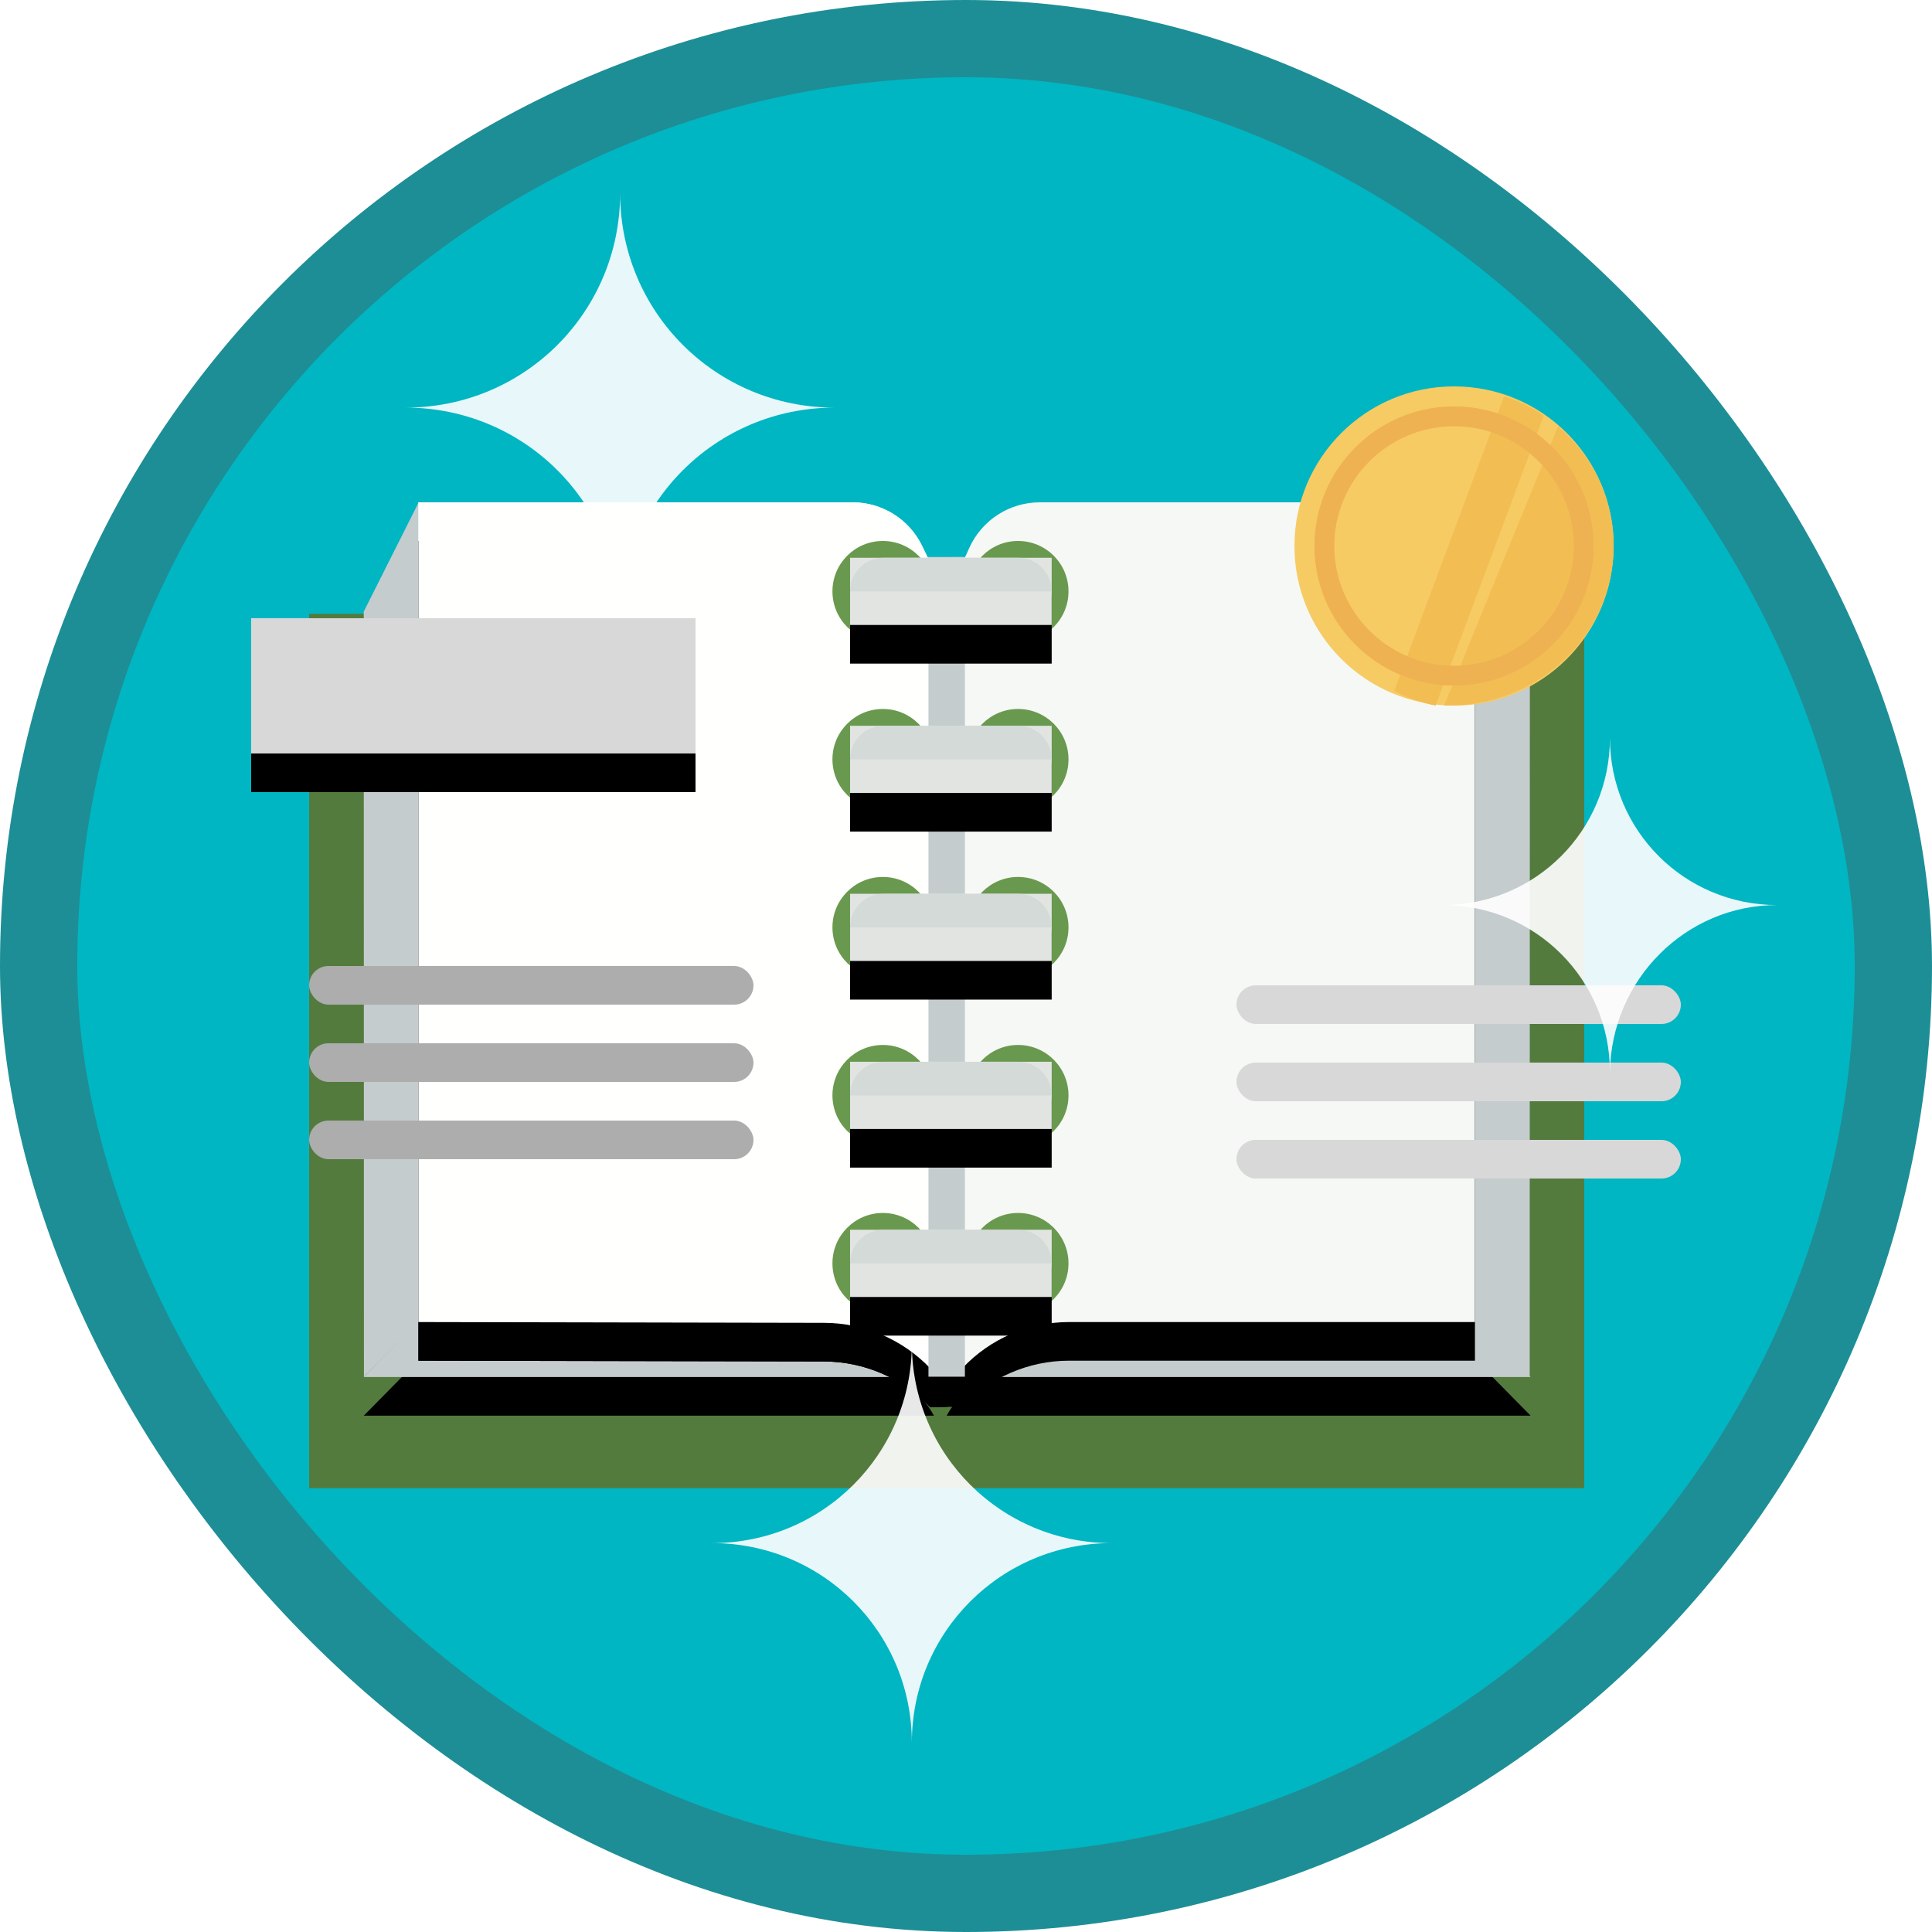 <?xml version="1.0" encoding="UTF-8"?>
<svg width="100px" height="100px" viewBox="0 0 100 100" version="1.1" xmlns="http://www.w3.org/2000/svg" xmlns:xlink="http://www.w3.org/1999/xlink">
    <!-- Generator: Sketch 55.2 (78181) - https://sketchapp.com -->
    <title>Use Journals in Microsoft Dynamics 365 Business Central/set-up-general-journal-tempaltes-in-dynamics-365-business-central</title>
    <desc>Created with Sketch.</desc>
    <defs>
        <rect id="path-1" x="0" y="0" width="96" height="96" rx="48"></rect>
        <filter x="-6.1%" y="-8.7%" width="112.1%" height="117.4%" filterUnits="objectBoundingBox" id="filter-3">
            <feOffset dx="0" dy="2" in="SourceAlpha" result="shadowOffsetOuter1"></feOffset>
            <feColorMatrix values="0 0 0 0 0   0 0 0 0 0   0 0 0 0 0  0 0 0 0.1 0" type="matrix" in="shadowOffsetOuter1" result="shadowMatrixOuter1"></feColorMatrix>
            <feMerge>
                <feMergeNode in="shadowMatrixOuter1"></feMergeNode>
                <feMergeNode in="SourceGraphic"></feMergeNode>
            </feMerge>
        </filter>
        <path d="M63.224,45.275 C62.193,43.377 59.992,42.429 56.621,42.429 C53.25,42.429 46.311,42.429 35.804,42.429 L33,45.275 L63.224,45.275 Z" id="path-4"></path>
        <filter x="-3.3%" y="-35.1%" width="106.6%" height="240.5%" filterUnits="objectBoundingBox" id="filter-5">
            <feOffset dx="0" dy="2" in="SourceAlpha" result="shadowOffsetOuter1"></feOffset>
            <feColorMatrix values="0 0 0 0 0   0 0 0 0 0   0 0 0 0 0  0 0 0 0.1 0" type="matrix" in="shadowOffsetOuter1"></feColorMatrix>
        </filter>
        <path d="M32.341,45.275 C31.31,43.377 29.109,42.429 25.738,42.429 C22.367,42.429 15.665,42.429 5.633,42.429 L2.829,45.275 L32.341,45.275 Z" id="path-6"></path>
        <filter x="-3.4%" y="-35.1%" width="106.8%" height="240.5%" filterUnits="objectBoundingBox" id="filter-7">
            <feOffset dx="0" dy="2" in="SourceAlpha" result="shadowOffsetOuter1"></feOffset>
            <feColorMatrix values="0 0 0 0 0   0 0 0 0 0   0 0 0 0 0  0 0 0 0.1 0" type="matrix" in="shadowOffsetOuter1"></feColorMatrix>
        </filter>
        <path d="M5.657,7.10542736e-15 L28.128,7.10542736e-15 C29.662,7.71184982e-15 31.061,0.877 31.729,2.258 L32.013,2.845 C33.304,2.837 33.95,2.835 33.952,2.839 C33.953,2.841 34.027,2.678 34.175,2.351 C34.823,0.92 36.248,7.39402202e-15 37.819,7.10542736e-15 L60.343,7.10542736e-15 L60.343,42.429 L39.332,42.429 C37.245,42.429 35.251,43.29 33.821,44.808 L33.821,44.808 L32.137,44.835 C30.702,43.328 28.715,42.474 26.635,42.47 L5.657,42.429 L5.657,7.10542736e-15 Z" id="path-8"></path>
        <filter x="-1.8%" y="-2.2%" width="103.7%" height="108.9%" filterUnits="objectBoundingBox" id="filter-9">
            <feOffset dx="0" dy="2" in="SourceAlpha" result="shadowOffsetOuter1"></feOffset>
            <feColorMatrix values="0 0 0 0 0   0 0 0 0 0   0 0 0 0 0  0 0 0 0 0" type="matrix" in="shadowOffsetOuter1"></feColorMatrix>
        </filter>
        <path d="M5.657,7.10542736e-15 L28.128,7.10542736e-15 C29.662,8.60002824e-15 31.061,0.877 31.729,2.258 L32.013,2.845 C32.51,2.842 32.85,2.84 33.034,2.839 C33.443,2.837 33.435,16.831 33.01,44.821 L32.159,44.835 C30.725,43.328 28.737,42.474 26.657,42.47 L5.657,42.429 L5.657,7.10542736e-15 Z" id="path-10"></path>
        <filter x="-3.6%" y="-2.2%" width="107.2%" height="108.9%" filterUnits="objectBoundingBox" id="filter-11">
            <feOffset dx="0" dy="2" in="SourceAlpha" result="shadowOffsetOuter1"></feOffset>
            <feColorMatrix values="0 0 0 0 0   0 0 0 0 0   0 0 0 0 0  0 0 0 0 0" type="matrix" in="shadowOffsetOuter1"></feColorMatrix>
        </filter>
        <rect id="path-12" x="1" y="0.87" width="10.435" height="3.478"></rect>
        <filter x="-9.6%" y="-28.8%" width="119.2%" height="215.0%" filterUnits="objectBoundingBox" id="filter-13">
            <feOffset dx="0" dy="2" in="SourceAlpha" result="shadowOffsetOuter1"></feOffset>
            <feColorMatrix values="0 0 0 0 0   0 0 0 0 0   0 0 0 0 0  0 0 0 0.1 0" type="matrix" in="shadowOffsetOuter1"></feColorMatrix>
        </filter>
        <rect id="path-14" x="1" y="0.87" width="10.435" height="3.478"></rect>
        <filter x="-9.6%" y="-28.7%" width="119.2%" height="215.0%" filterUnits="objectBoundingBox" id="filter-15">
            <feOffset dx="0" dy="2" in="SourceAlpha" result="shadowOffsetOuter1"></feOffset>
            <feColorMatrix values="0 0 0 0 0   0 0 0 0 0   0 0 0 0 0  0 0 0 0.1 0" type="matrix" in="shadowOffsetOuter1"></feColorMatrix>
        </filter>
        <rect id="path-16" x="1" y="0.87" width="10.435" height="3.478"></rect>
        <filter x="-9.6%" y="-28.7%" width="119.2%" height="215.0%" filterUnits="objectBoundingBox" id="filter-17">
            <feOffset dx="0" dy="2" in="SourceAlpha" result="shadowOffsetOuter1"></feOffset>
            <feColorMatrix values="0 0 0 0 0   0 0 0 0 0   0 0 0 0 0  0 0 0 0.1 0" type="matrix" in="shadowOffsetOuter1"></feColorMatrix>
        </filter>
        <rect id="path-18" x="1" y="0.87" width="10.435" height="3.478"></rect>
        <filter x="-9.6%" y="-28.7%" width="119.2%" height="215.0%" filterUnits="objectBoundingBox" id="filter-19">
            <feOffset dx="0" dy="2" in="SourceAlpha" result="shadowOffsetOuter1"></feOffset>
            <feColorMatrix values="0 0 0 0 0   0 0 0 0 0   0 0 0 0 0  0 0 0 0.1 0" type="matrix" in="shadowOffsetOuter1"></feColorMatrix>
        </filter>
        <rect id="path-20" x="1" y="0.87" width="10.435" height="3.478"></rect>
        <filter x="-9.6%" y="-28.7%" width="119.2%" height="215.0%" filterUnits="objectBoundingBox" id="filter-21">
            <feOffset dx="0" dy="2" in="SourceAlpha" result="shadowOffsetOuter1"></feOffset>
            <feColorMatrix values="0 0 0 0 0   0 0 0 0 0   0 0 0 0 0  0 0 0 0.1 0" type="matrix" in="shadowOffsetOuter1"></feColorMatrix>
        </filter>
        <filter x="-24.2%" y="-24.2%" width="151.3%" height="151.3%" filterUnits="objectBoundingBox" id="filter-22">
            <feOffset dx="0" dy="2" in="SourceAlpha" result="shadowOffsetOuter1"></feOffset>
            <feColorMatrix values="0 0 0 0 0   0 0 0 0 0   0 0 0 0 0  0 0 0 0.096 0" type="matrix" in="shadowOffsetOuter1" result="shadowMatrixOuter1"></feColorMatrix>
            <feMerge>
                <feMergeNode in="shadowMatrixOuter1"></feMergeNode>
                <feMergeNode in="SourceGraphic"></feMergeNode>
            </feMerge>
        </filter>
        <rect id="path-23" x="11" y="30" width="23" height="7"></rect>
        <filter x="-4.3%" y="-14.3%" width="108.7%" height="157.1%" filterUnits="objectBoundingBox" id="filter-24">
            <feOffset dx="0" dy="2" in="SourceAlpha" result="shadowOffsetOuter1"></feOffset>
            <feColorMatrix values="0 0 0 0 0   0 0 0 0 0   0 0 0 0 0  0 0 0 0.1 0" type="matrix" in="shadowOffsetOuter1"></feColorMatrix>
        </filter>
    </defs>
    <g id="Badges" stroke="none" stroke-width="1" fill="none" fill-rule="evenodd">
        <g id="Use-Journals-in-Microsoft-Dynamics-365-Business-Central" transform="translate(-50, -260)">
            <g id="Use-Journals-in-Microsoft-Dynamics-365-Business-Central/set-up-general-journal-tempaltes-in-dynamics-365-business-central" transform="translate(50, 260)">
                <g id="Mask" transform="translate(2, 2)">
                    <mask id="mask-2" fill="white">
                        <use xlink:href="#path-1"></use>
                    </mask>
                    <use id="BG" fill="#01B6C3" xlink:href="#path-1"></use>
                    <path d="M41.197,19.098 C35.051,19.098 30.098,14.146 30.098,8 C30.098,14.146 25.146,19.098 19,19.098 C25.146,19.098 30.098,24.051 30.098,30.197 C30.098,24.051 35.051,19.098 41.197,19.098 Z" id="Path" fill="#FFFFFF" opacity="0.95" mask="url(#mask-2)"></path>
                    <g id="open-journal" mask="url(#mask-2)">
                        <g transform="translate(14, 24)">
                            <g id="Book">
                                <g id="Book-Cooer" filter="url(#filter-3)" transform="translate(0, 3.771)" fill="#547B3E" fill-rule="nonzero">
                                    <rect id="Rectangle" x="0" y="0" width="66" height="45.257"></rect>
                                </g>
                                <g id="Bottom-Right-Pages" fill-rule="nonzero" transform="translate(48.112, 43.852) scale(-1, 1) translate(-48.112, -43.852) ">
                                    <use fill="black" fill-opacity="1" filter="url(#filter-5)" xlink:href="#path-4"></use>
                                    <use fill="#C5CCCD" xlink:href="#path-4"></use>
                                </g>
                                <polygon id="Right-hand-Pages" fill="#C5CCCD" fill-rule="nonzero" points="60.343 3.55271368e-15 60.343 42.434 63.177 45.262 63.186 5.657"></polygon>
                                <g id="Bottom-Left-Pages" fill-rule="nonzero">
                                    <use fill="black" fill-opacity="1" filter="url(#filter-7)" xlink:href="#path-6"></use>
                                    <use fill="#C5CCCD" xlink:href="#path-6"></use>
                                </g>
                                <polygon id="Left-hand-pages" fill="#C5CCCD" fill-rule="nonzero" transform="translate(4.25, 22.631) scale(-1, 1) translate(-4.25, -22.631) " points="2.829 3.55271368e-15 2.829 42.434 5.663 45.262 5.672 5.657"></polygon>
                                <g id="Right-Page" fill-rule="nonzero">
                                    <use fill="black" fill-opacity="1" filter="url(#filter-9)" xlink:href="#path-8"></use>
                                    <use fill="#F5F8F5" xlink:href="#path-8"></use>
                                </g>
                                <g id="Left-Page" fill-rule="nonzero">
                                    <use fill="black" fill-opacity="1" filter="url(#filter-11)" xlink:href="#path-10"></use>
                                    <use fill="#FFFFFE" xlink:href="#path-10"></use>
                                </g>
                                <rect id="Spine-Crease" fill="#C5CCCD" fill-rule="nonzero" x="32.057" y="2.829" width="1.886" height="42.429"></rect>
                            </g>
                            <g id="Group" transform="translate(27, 2)">
                                <g id="Ring-5" transform="translate(0, 34.783)" fill-rule="nonzero">
                                    <circle id="Oval" fill="#69994E" cx="9.696" cy="2.609" r="2.609"></circle>
                                    <circle id="Oval" fill="#69994E" cx="2.696" cy="2.609" r="2.609"></circle>
                                    <g id="Rectangle">
                                        <use fill="black" fill-opacity="1" filter="url(#filter-13)" xlink:href="#path-12"></use>
                                        <use fill="#E1E4E1" xlink:href="#path-12"></use>
                                    </g>
                                    <path d="M11.435,2.609 L1,2.609 C1,1.648 1.779,0.87 2.739,0.87 L9.696,0.87 C10.656,0.87 11.435,1.648 11.435,2.609 Z" id="Combined-Shape" fill="#D3DAD8"></path>
                                </g>
                                <g id="Ring-4" transform="translate(0, 26.087)" fill-rule="nonzero">
                                    <circle id="Oval" fill="#69994E" cx="9.696" cy="2.609" r="2.609"></circle>
                                    <circle id="Oval" fill="#69994E" cx="2.696" cy="2.609" r="2.609"></circle>
                                    <g id="Rectangle">
                                        <use fill="black" fill-opacity="1" filter="url(#filter-15)" xlink:href="#path-14"></use>
                                        <use fill="#E1E4E1" xlink:href="#path-14"></use>
                                    </g>
                                    <path d="M11.435,2.609 L1,2.609 C1,1.648 1.779,0.87 2.739,0.87 L9.696,0.87 C10.656,0.87 11.435,1.648 11.435,2.609 Z" id="Combined-Shape" fill="#D3DAD8"></path>
                                </g>
                                <g id="Ring-3" transform="translate(0, 17.391)" fill-rule="nonzero">
                                    <circle id="Oval" fill="#69994E" cx="9.696" cy="2.609" r="2.609"></circle>
                                    <circle id="Oval" fill="#69994E" cx="2.696" cy="2.609" r="2.609"></circle>
                                    <g id="Rectangle">
                                        <use fill="black" fill-opacity="1" filter="url(#filter-17)" xlink:href="#path-16"></use>
                                        <use fill="#E1E4E1" xlink:href="#path-16"></use>
                                    </g>
                                    <path d="M11.435,2.609 L1,2.609 C1,1.648 1.779,0.87 2.739,0.87 L9.696,0.87 C10.656,0.87 11.435,1.648 11.435,2.609 Z" id="Combined-Shape" fill="#D3DAD8"></path>
                                </g>
                                <g id="Ring-2" transform="translate(0, 8.696)" fill-rule="nonzero">
                                    <circle id="Oval" fill="#69994E" cx="9.696" cy="2.609" r="2.609"></circle>
                                    <circle id="Oval" fill="#69994E" cx="2.696" cy="2.609" r="2.609"></circle>
                                    <g id="Rectangle">
                                        <use fill="black" fill-opacity="1" filter="url(#filter-19)" xlink:href="#path-18"></use>
                                        <use fill="#E1E4E1" xlink:href="#path-18"></use>
                                    </g>
                                    <path d="M11.435,2.609 L1,2.609 C1,1.648 1.779,0.87 2.739,0.87 L9.696,0.87 C10.656,0.87 11.435,1.648 11.435,2.609 Z" id="Combined-Shape" fill="#D3DAD8"></path>
                                </g>
                                <g id="Ring-1" fill-rule="nonzero">
                                    <circle id="Oval" fill="#69994E" cx="9.696" cy="2.609" r="2.609"></circle>
                                    <circle id="Oval" fill="#69994E" cx="2.696" cy="2.609" r="2.609"></circle>
                                    <g id="Rectangle">
                                        <use fill="black" fill-opacity="1" filter="url(#filter-21)" xlink:href="#path-20"></use>
                                        <use fill="#E1E4E1" xlink:href="#path-20"></use>
                                    </g>
                                    <path d="M11.435,2.609 L1,2.609 C1,1.648 1.779,0.87 2.739,0.87 L9.696,0.87 C10.656,0.87 11.435,1.648 11.435,2.609 Z" id="Combined-Shape" fill="#D3DAD8"></path>
                                </g>
                            </g>
                        </g>
                    </g>
                    <g id="Coin-Money" filter="url(#filter-22)" mask="url(#mask-2)">
                        <g transform="translate(65, 16)">
                            <path d="M8.261,-9.09494702e-13 C3.699,-9.09494702e-13 0,3.699 0,8.261 C0,12.823 3.699,16.522 8.261,16.522 C12.823,16.522 16.522,12.823 16.522,8.261 C16.522,3.699 12.823,-9.09494702e-13 8.261,-9.09494702e-13" id="Fill-21" fill="#F7CB64"></path>
                            <path d="M5.163,15.761 C5.829,16.119 6.55,16.379 7.31,16.522 L12.908,1.513 C12.278,1.081 11.586,0.743 10.849,0.516 L5.163,15.761" id="Fill-22" fill="#F2BE53"></path>
                            <path d="M7.968,16.522 C12.692,16.522 16.522,12.819 16.522,8.251 C16.522,5.789 15.409,3.58 13.644,2.065 L7.745,16.516 C7.819,16.518 7.893,16.522 7.968,16.522" id="Fill-23" fill="#F2BE53"></path>
                            <path d="M8.261,2.065 C4.844,2.065 2.065,4.844 2.065,8.261 C2.065,11.677 4.844,14.457 8.261,14.457 C11.677,14.457 14.457,11.677 14.457,8.261 C14.457,4.844 11.677,2.065 8.261,2.065 Z M8.261,15.489 C4.275,15.489 1.033,12.246 1.033,8.261 C1.033,4.275 4.275,1.033 8.261,1.033 C12.247,1.033 15.489,4.275 15.489,8.261 C15.489,12.246 12.247,15.489 8.261,15.489 L8.261,15.489 Z" id="Fill-24" fill="#EFB252"></path>
                        </g>
                    </g>
                    <g id="Rectangle" mask="url(#mask-2)">
                        <use fill="black" fill-opacity="1" filter="url(#filter-24)" xlink:href="#path-23"></use>
                        <use fill="#D8D8D8" fill-rule="evenodd" xlink:href="#path-23"></use>
                    </g>
                    <g id="Group-2" mask="url(#mask-2)" fill="#D8D8D8">
                        <g transform="translate(62, 49)" id="Rectangle">
                            <rect x="0" y="0" width="23" height="2" rx="1"></rect>
                            <rect x="0" y="4" width="23" height="2" rx="1"></rect>
                            <rect x="0" y="8" width="23" height="2" rx="1"></rect>
                        </g>
                    </g>
                    <g id="Group-2" mask="url(#mask-2)" fill="#ACADAC">
                        <g transform="translate(14, 48)" id="Rectangle">
                            <rect x="0" y="0" width="23" height="2" rx="1"></rect>
                            <rect x="0" y="4" width="23" height="2" rx="1"></rect>
                            <rect x="0" y="8" width="23" height="2" rx="1"></rect>
                        </g>
                    </g>
                    <path d="M45.197,88.207 C45.197,82.483 40.585,77.871 34.861,77.871 C40.585,77.871 45.197,73.259 45.197,67.535 C45.197,73.259 49.809,77.871 55.533,77.871 C49.809,77.871 45.197,82.483 45.197,88.207 Z M89.978,44.845 C85.189,44.845 81.33,40.986 81.33,36.197 C81.33,40.986 77.471,44.845 72.681,44.845 C77.471,44.845 81.33,48.705 81.33,53.494 C81.397,48.705 85.256,44.845 89.978,44.845 Z" id="Sparkle" fill="#FFFFFF" opacity="0.95" mask="url(#mask-2)"></path>
                </g>
                <g id="Dynamic-Border" stroke="#1D8E96" stroke-width="4">
                    <rect id="Azure-Border" x="2" y="2" width="96" height="96" rx="48"></rect>
                </g>
            </g>
        </g>
    </g>
</svg>